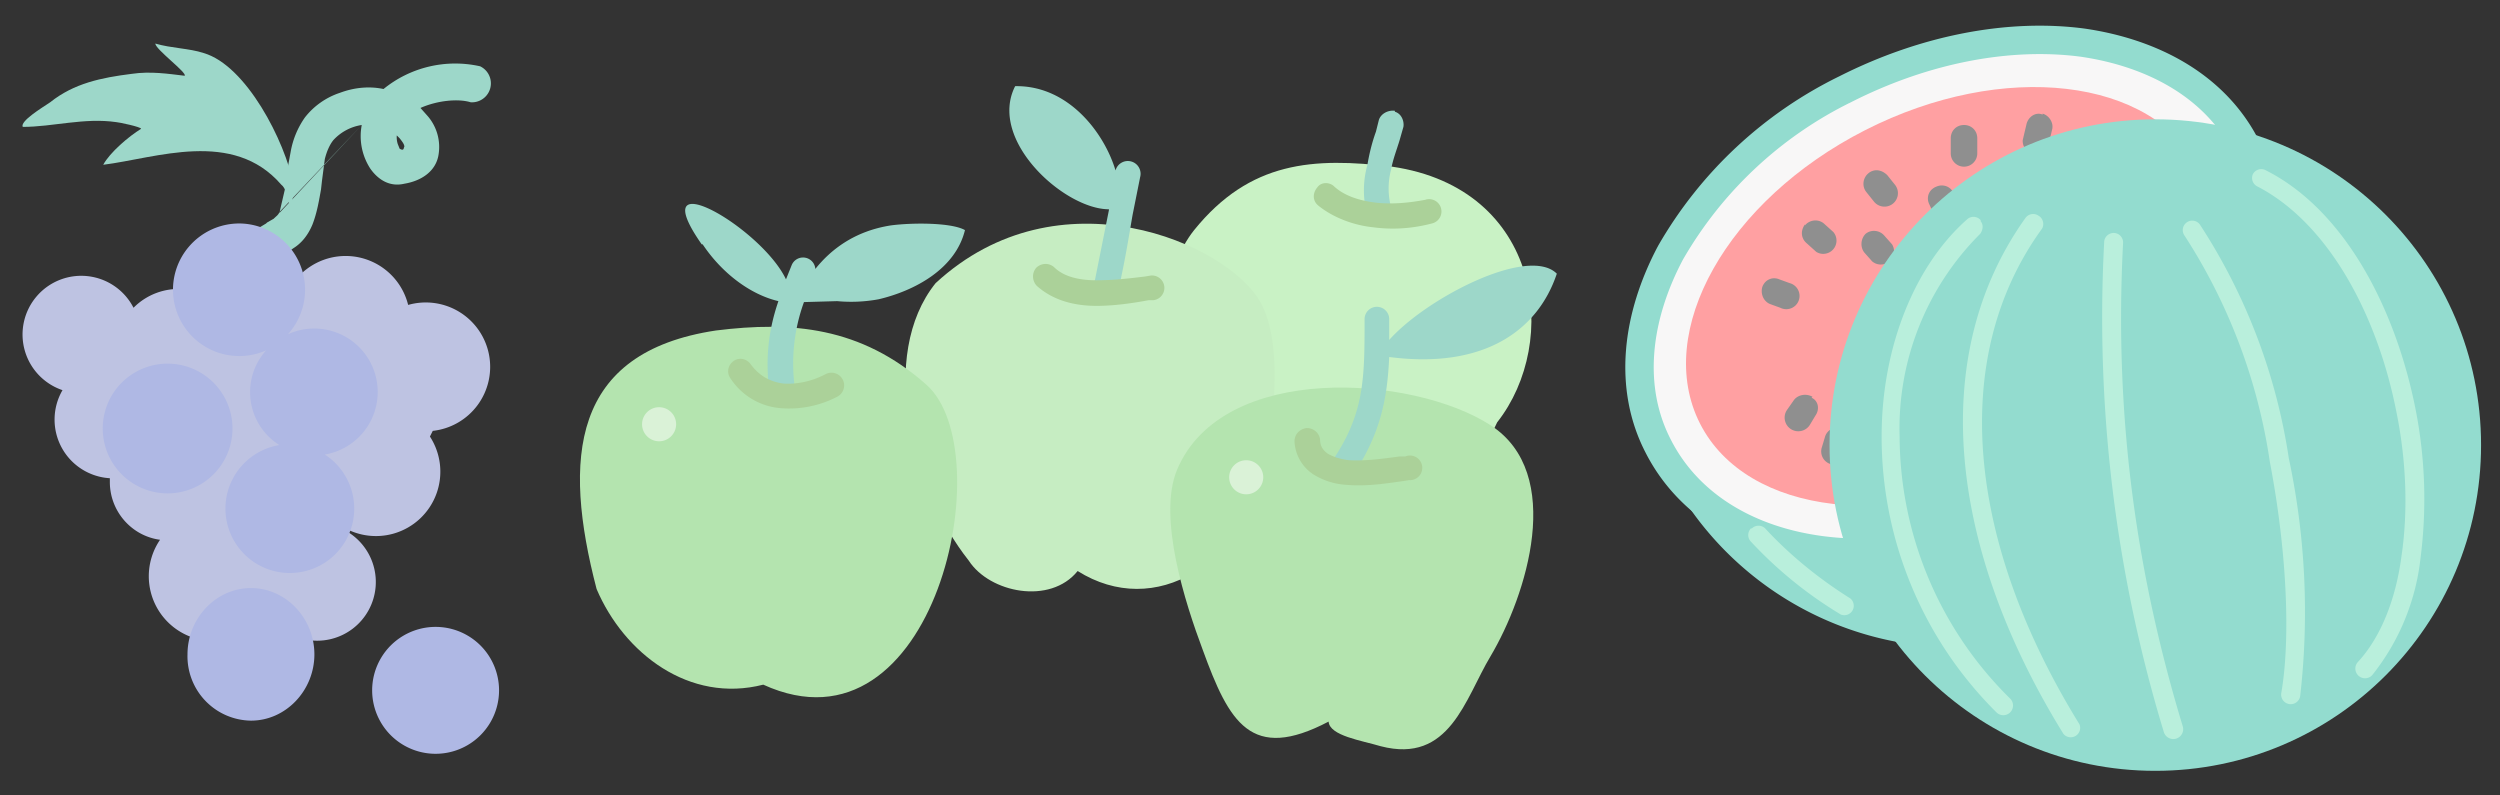 <svg xmlns="http://www.w3.org/2000/svg" fill="none" viewBox="0 0 264 84"><rect x="0" y="0" width="264" height="84" fill="#333333" stroke="none"/><defs><clipPath id="b"><path fill="#fff" d="M0 0h264v83H0z" transform="translate(0 .6)"/></clipPath><clipPath id="c"><path fill="#fff" d="M0 0h264v83H0z" transform="translate(0 .6)"/></clipPath><clipPath id="a"><path fill="#fff" d="M0 0h264v83H0z" transform="translate(0 .6)"/></clipPath><clipPath id="d"><path fill="#fff" d="M0 0h264v83H0z" transform="translate(0 .6)"/></clipPath></defs><g clip-path="url(#a)" transform="translate(-.3)"><path fill="#9dd7c9" fill-rule="evenodd" d="M42.2 14.3a2.4 2.4 0 0 0 .1.9l.2.5c.5.3.4-.1.5-.2 0-.2-.1-.4-.5-.9zm-3.7-1.1a6.3 6.3 0 0 0 .9 4.6c.7 1 1.9 2 3.6 1.6 1.8-.3 3.3-1.3 3.6-3a5 5 0 0 0-1.1-4.1l-.8-.9c1.8-.8 4-1 5.3-.6A2 2 0 0 0 51 7a12 12 0 0 0-10.2 2.4c-1.4-.3-3-.2-4.6.4a7.8 7.8 0 0 0-3.7 2.6A9 9 0 0 0 31 16l-.5 2.7v.8l-.7 3m8.7-9.3a5.1 5.1 0 0 0-3 1.6c-.4.5-.7 1.2-.9 2l-.3 2.3-.1.9c-.2 1.1-.4 2.4-.9 3.7-.5 1.2-1.2 2-2 2.5a15.1 15.1 0 0 1-1.6 1 1.9 1.9 0 1 1-2.3-3l1-.6.1-.1.7-.4c.3-.3.5-.4.6-.7m13.2-7v.1z" clip-rule="evenodd"/><path fill="#9dd7c9" d="M31 23.6c0-1-.2-3.5-1-4.1-5.1-5.9-13.2-2.8-18.8-2.1.7-1.3 2.7-3 4-3.8 0-.2-2.4-.7-2.6-.7-3.4-.5-6.7.5-9.9.5-.3-.6 2-2 2.9-2.6 2.5-2 5.4-2.6 8.6-3 2-.3 3.9 0 5.6.2.3-.3-3.1-2.8-3.1-3.4 1.7.5 3.6.5 5.1 1 4.5 1.3 8.6 9.3 9.5 13.9"/><path fill="#bec3e2" fill-rule="evenodd" d="M46 45.5a6.8 6.8 0 1 0-2.6-13.3A6.8 6.8 0 0 0 30 33.7a6.7 6.7 0 0 0-5.4-.4 6.7 6.7 0 0 0-10.2-.8 6.2 6.2 0 1 0-7.5 8.7 6.2 6.2 0 0 0 5 9.3v.4c0 3.1 2.3 5.7 5.3 6.1a6.8 6.8 0 0 0 11.3 7.7 6.2 6.2 0 1 0 .6-7.3 6.9 6.9 0 0 0-4.6-3.5 6.7 6.7 0 0 0 5.8-8.5 7 7 0 0 0 2.6-3 6.8 6.8 0 0 0 1 4.4c-.4 1-.7 2-.7 3a6.8 6.8 0 1 0 12.5-3.7zm-12.5-5.1l.2-.5h-.2z" clip-rule="evenodd"/><path fill="#afb8e4" fill-rule="evenodd" d="M30.7 35.3a7 7 0 0 0-5-11.7A7 7 0 1 0 28.4 37a6.6 6.6 0 0 0 1.4 10 6.8 6.8 0 1 0 4.8 1 6.7 6.7 0 1 0-3.9-12.7zM18 52.1a6.8 6.8 0 1 0 0-13.7 6.8 6.8 0 0 0 0 13.7zm15.5 17c0 3.8-3 7-6.7 7a6.8 6.8 0 0 1-6.7-7c0-3.8 3-7 6.7-7s6.7 3.2 6.7 7zm12.8 10.5a6.7 6.7 0 1 0 0-13.4 6.7 6.7 0 0 0 0 13.4z" clip-rule="evenodd"/><path fill="#c9f2c5" d="M158.4 44.6c6.7-8.5 4.7-24.7-11.1-27-8.3-1-15-.6-20.9 6.7-6.5 8.1-5.3 34.2 9.8 31.8 10.3-1.6 17.6-1.4 22.2-11.5z"/><path fill="#c6edc2" d="M102.6 59.2c-6.1-7.7-9.6-21.7-3.5-29.3 13-12 30.8-4.2 34.3 2 2.3 4.2 1.4 11.1.9 16-2.4 11.9-12.1 17.5-20.2 12.4-2.9 3.6-9.3 2.3-11.5-1.1z"/><path fill="#9dd7c9" fill-rule="evenodd" d="M147.6 11.8c.7.2 1 1 .9 1.6l-.4 1.4c-.3 1-.7 2-.9 3.1a7.8 7.8 0 0 0 0 4 1.3 1.3 0 1 1-2.5.9 10 10 0 0 1 0-5.4c.2-1.2.5-2.4.9-3.5l.3-1.2c.2-.7 1-1.1 1.7-1z" clip-rule="evenodd"/><path fill="#abd199" fill-rule="evenodd" d="M139.4 19.8c.4-.6 1.3-.6 1.8-.1 1.1 1 2.7 1.5 4.4 1.7 1.8.2 3.6 0 5.2-.3a1.3 1.3 0 1 1 .7 2.5c-1.9.5-4 .7-6.2.4-2-.2-4.2-1-5.8-2.3-.6-.5-.6-1.3-.1-1.9z" clip-rule="evenodd"/><path fill="#9dd7c9" fill-rule="evenodd" d="M118.1 18c-1.2-4-5-9-10.6-8.9-2.9 5.7 5.2 13 9.9 13v.1l-1.5 7.5a1.3 1.3 0 0 0 2.6.5c.7-3.2 1-5.2 1.4-7.5l.8-4a1.3 1.3 0 0 0-2.6-.7z" clip-rule="evenodd"/><path fill="#abd199" fill-rule="evenodd" d="M109.7 28.3c.5-.5 1.3-.6 1.9-.1 1 1 2.6 1.4 4.5 1.4 1.7 0 3.5-.2 5.1-.4l.6-.1a1.3 1.3 0 0 1 .3 2.6h-.5c-1.6.3-3.6.6-5.5.6-2.2 0-4.5-.5-6.3-2.1-.5-.5-.6-1.4 0-2z" clip-rule="evenodd"/><path fill="#b4e4af" d="M127.3 68.6c-1.8-4.8-4.8-14-2.7-19 4.8-11.4 24.9-10 33.1-4.7 7.9 5.1 3.8 18 0 24.4-2.7 4.5-4.3 11.4-11.6 9.5-2-.6-5.4-1.1-5.5-2.6-8.2 4.3-10.5.1-13.3-7.6z"/><path fill="#9dd7c9" fill-rule="evenodd" d="M147 37.7c10 1.3 15.7-2.8 17.7-8.8-3-3-13.8 2.6-17.7 7v-2.2a1.3 1.3 0 1 0-2.6 0c0 6.3 0 10-3.5 15.1a1.3 1.3 0 1 0 2.2 1.5c3-4.5 3.7-8.2 3.9-12.6z" clip-rule="evenodd"/><path fill="#abd199" fill-rule="evenodd" d="M138.3 45.2c.7 0 1.3.5 1.4 1.2 0 .8.4 1.2.8 1.5.5.3 1.3.6 2.3.7 1.8.1 3.8-.2 5.3-.4h.6a1.3 1.3 0 1 1 .4 2.5l-.6.1c-1.5.2-3.8.6-6 .4a7.4 7.4 0 0 1-3.5-1.1 4.4 4.4 0 0 1-2-3.5c0-.7.5-1.3 1.3-1.4z" clip-rule="evenodd"/><path fill="#b4e4af" d="M63.3 62.2c-3.6-13.8-2.7-25 12.6-27.3 8-1 15.3-.4 22.2 5.7 8 7 1 40-17.2 31.7-7.8 2-14.7-3.3-17.6-10.1z"/><path fill="#9dd7c9" fill-rule="evenodd" d="M74.4 25.8c-6.3-9 6.3-1.8 8.9 3.7l.6-1.5a1.3 1.3 0 0 1 2.5.4c1.6-2 4.1-4 8-4.6 2.3-.3 6.4-.3 7.8.5-1 4.1-5.3 6.4-9.1 7.3a16 16 0 0 1-4.4.2l-3.5.1a19 19 0 0 0-1 8.8 1.4 1.4 0 1 1-2.7.3c-.3-2.8-.2-5.7 1-9.2-3-.7-6-3-8-6z" clip-rule="evenodd"/><path fill="#abd199" fill-rule="evenodd" d="M77.8 38.1c.6-.4 1.4-.2 1.8.4.9 1.2 2 1.8 3.4 2 1.4.1 3-.2 4.5-1a1.3 1.3 0 1 1 1.2 2.4 11 11 0 0 1-6 1.2 7 7 0 0 1-5.3-3.2c-.4-.6-.2-1.4.4-1.8z" clip-rule="evenodd"/><circle cx="69.9" cy="44.8" r="1.8" fill="#fff" fill-opacity=".5"/><circle cx="131.9" cy="50.4" r="1.8" fill="#fff" fill-opacity=".5"/><path fill="#93dccf" fill-rule="evenodd" d="M174.7 45.8l1.8 4.2a34.4 34.4 0 1 0 59-35.2z" clip-rule="evenodd"/><path fill="#f8f7f7" stroke="#93dccf" stroke-width="3" d="M217.6 53.2c8.4-4.3 15-10.6 18.6-17.3 3.6-6.8 4.4-14.2 1.3-20.4-3.2-6.3-9.7-9.9-17.3-11-7.6-1-16.5.6-25 4.9a43.2 43.2 0 0 0-18.5 17.3c-3.6 6.8-4.5 14.2-1.3 20.4 3.2 6.3 9.6 10 17.2 11 7.7 1 16.6-.6 25-4.9z"/><ellipse cx="206.2" cy="31.3" fill="#ffa0a2" rx="29.6" ry="19.7" transform="rotate(-27 206.2 31.3)"/><path fill="#fff" d="M194.4 46.6l-.3 1z"/><path fill="#8f8f8f" fill-rule="evenodd" d="M194.7 45.2c.8.2 1.2 1 1 1.7l-.3 1a1.4 1.4 0 1 1-2.7-.7l.3-1c.2-.8 1-1.2 1.7-1z" clip-rule="evenodd"/><path fill="#fff" d="M201 44.6l.1 1.2z"/><path fill="#8f8f8f" fill-rule="evenodd" d="M200.8 43.2c.8-.1 1.5.4 1.6 1.2l.1 1.2a1.4 1.4 0 0 1-2.8.4l-.1-1.2c-.1-.8.4-1.5 1.2-1.6z" clip-rule="evenodd"/><path fill="#fff" d="M208 41.6l.6 1z"/><path fill="#8f8f8f" fill-rule="evenodd" d="M207.2 40.4c.7-.4 1.5-.2 2 .5l.6 1a1.4 1.4 0 1 1-2.4 1.5l-.7-1.1c-.4-.7-.2-1.5.5-2z" clip-rule="evenodd"/><path fill="#fff" d="M190.9 43l-.7 1z"/><path fill="#8f8f8f" fill-rule="evenodd" d="M191.6 42c.7.3.9 1.2.4 1.9l-.6 1a1.4 1.4 0 0 1-2.4-1.6l.7-1c.4-.6 1.3-.8 2-.4z" clip-rule="evenodd"/><path fill="#fff" d="M202.9 38.7l.3 1z"/><path fill="#8f8f8f" fill-rule="evenodd" d="M202.5 37.3c.8-.2 1.5.2 1.7 1l.3 1a1.4 1.4 0 0 1-2.7.7l-.2-1c-.3-.7.2-1.5 1-1.7z" clip-rule="evenodd"/><path fill="#fff" d="M211.4 33.4l.6.6z"/><path fill="#8f8f8f" fill-rule="evenodd" d="M210.4 32.4c.6-.6 1.4-.6 2 0l.6.6a1.4 1.4 0 1 1-2 2l-.6-.6c-.6-.6-.6-1.5 0-2z" clip-rule="evenodd"/><path fill="#fff" d="M188.8 31.2l-1-.4z"/><path fill="#8f8f8f" fill-rule="evenodd" d="M186.4 30.3c.3-.8 1.1-1.1 1.8-.8l1.1.4a1.4 1.4 0 1 1-1 2.6l-1.1-.4c-.7-.3-1-1.1-.8-1.8z" clip-rule="evenodd"/><path fill="#fff" d="M193 25.6l-1-1z"/><path fill="#8f8f8f" fill-rule="evenodd" d="M190.9 23.8c.5-.6 1.4-.7 2-.2l1 .9a1.4 1.4 0 0 1-1.8 2.1l-1-.9c-.6-.5-.7-1.3-.2-2z" clip-rule="evenodd"/><path fill="#fff" d="M199.3 20.5l-.9-1.1z"/><path fill="#8f8f8f" fill-rule="evenodd" d="M197.6 18.3c.6-.5 1.4-.4 2 .2l.8 1a1.4 1.4 0 1 1-2.2 1.8l-.8-1c-.5-.6-.4-1.5.2-2z" clip-rule="evenodd"/><path fill="#fff" d="M207.7 16.2v-1.6z"/><path fill="#8f8f8f" fill-rule="evenodd" d="M207.7 13.2c.8 0 1.4.6 1.4 1.4v1.6a1.4 1.4 0 1 1-2.8 0v-1.6c0-.8.6-1.4 1.4-1.4z" clip-rule="evenodd"/><path fill="#fff" d="M215.3 15.1l.4-1.7z"/><path fill="#8f8f8f" fill-rule="evenodd" d="M216 12c.7.2 1.2 1 1 1.7l-.4 1.7a1.4 1.4 0 0 1-2.7-.6l.4-1.7c.2-.8 1-1.3 1.7-1z" clip-rule="evenodd"/><path fill="#fff" d="M205.9 22.3l-.6-1.3z"/><path fill="#8f8f8f" fill-rule="evenodd" d="M204.8 19.7c.7-.3 1.5 0 1.8.7l.5 1.4a1.4 1.4 0 0 1-2.5 1l-.6-1.3c-.3-.7 0-1.5.8-1.8z" clip-rule="evenodd"/><path fill="#fff" d="M199 26.7l-.7-1z"/><path fill="#8f8f8f" fill-rule="evenodd" d="M197.3 24.7c.6-.5 1.5-.4 2 .2l.8.9a1.4 1.4 0 0 1-2.1 1.8l-.8-.9c-.5-.6-.4-1.5.1-2z" clip-rule="evenodd"/><path fill="#fff" d="M220 18.5l.6-1.7z"/><path fill="#8f8f8f" fill-rule="evenodd" d="M221.2 15.5c.7.3 1 1.1.7 1.8l-.6 1.7a1.4 1.4 0 0 1-2.6-1l.6-1.7c.3-.7 1.1-1 1.9-.8z" clip-rule="evenodd"/><path fill="#b9efdc" fill-rule="evenodd" d="M185.3 55.8a1 1 0 0 1 1.4 0c2.5 2.7 5.5 5.2 9 7.4a1 1 0 0 1-1 1.7 43.6 43.6 0 0 1-9.5-7.7 1 1 0 0 1 0-1.4z" clip-rule="evenodd"/><circle cx="227.9" cy="47" r="34.4" fill="#93dccf"/><path fill="#b9efdc" fill-rule="evenodd" d="M215.6 22.8c.5.3.6 1 .3 1.4-9.9 13.7-7.8 33.2 4 52.3a1 1 0 0 1-1.7 1c-12-19.4-14.5-39.8-4-54.5a1 1 0 0 1 1.4-.2zm7.9 1.8c.6 0 1 .5 1 1-1 19 1.6 35.6 6.3 51.1a1 1 0 0 1-2 .6 150.3 150.3 0 0 1-6.3-51.7c0-.6.5-1 1-1zm7.7-1.1a1 1 0 0 1 1.4.2 62 62 0 0 1 9.4 24.7 78 78 0 0 1 1.2 25.1 1 1 0 1 1-2-.3c1-5.7.6-15-1.2-24.4a60 60 0 0 0-9-23.9 1 1 0 0 1 .2-1.4zm7-5.1a1 1 0 0 1 1.4-.4c8.3 4.2 13.7 14.6 15.8 25.3a49 49 0 0 1 .5 15.7 24 24 0 0 1-5.1 12.3 1 1 0 0 1-1.5-1.4c2.4-2.6 4-6.6 4.6-11.2.7-4.7.5-10-.5-15-2-10.4-7.2-20.1-14.7-24a1 1 0 0 1-.5-1.3z" clip-rule="evenodd"/><path fill="#b9efdc" fill-rule="evenodd" d="M209.4 23.3c.4.4.3 1 0 1.4a29 29 0 0 0-8.5 21.4 39 39 0 0 0 11.7 27.7 1 1 0 0 1-1.5 1.4A41 41 0 0 1 199 46.1c0-9.6 3.6-18.2 9.1-23a1 1 0 0 1 1.4.2z" clip-rule="evenodd"/></g></svg>